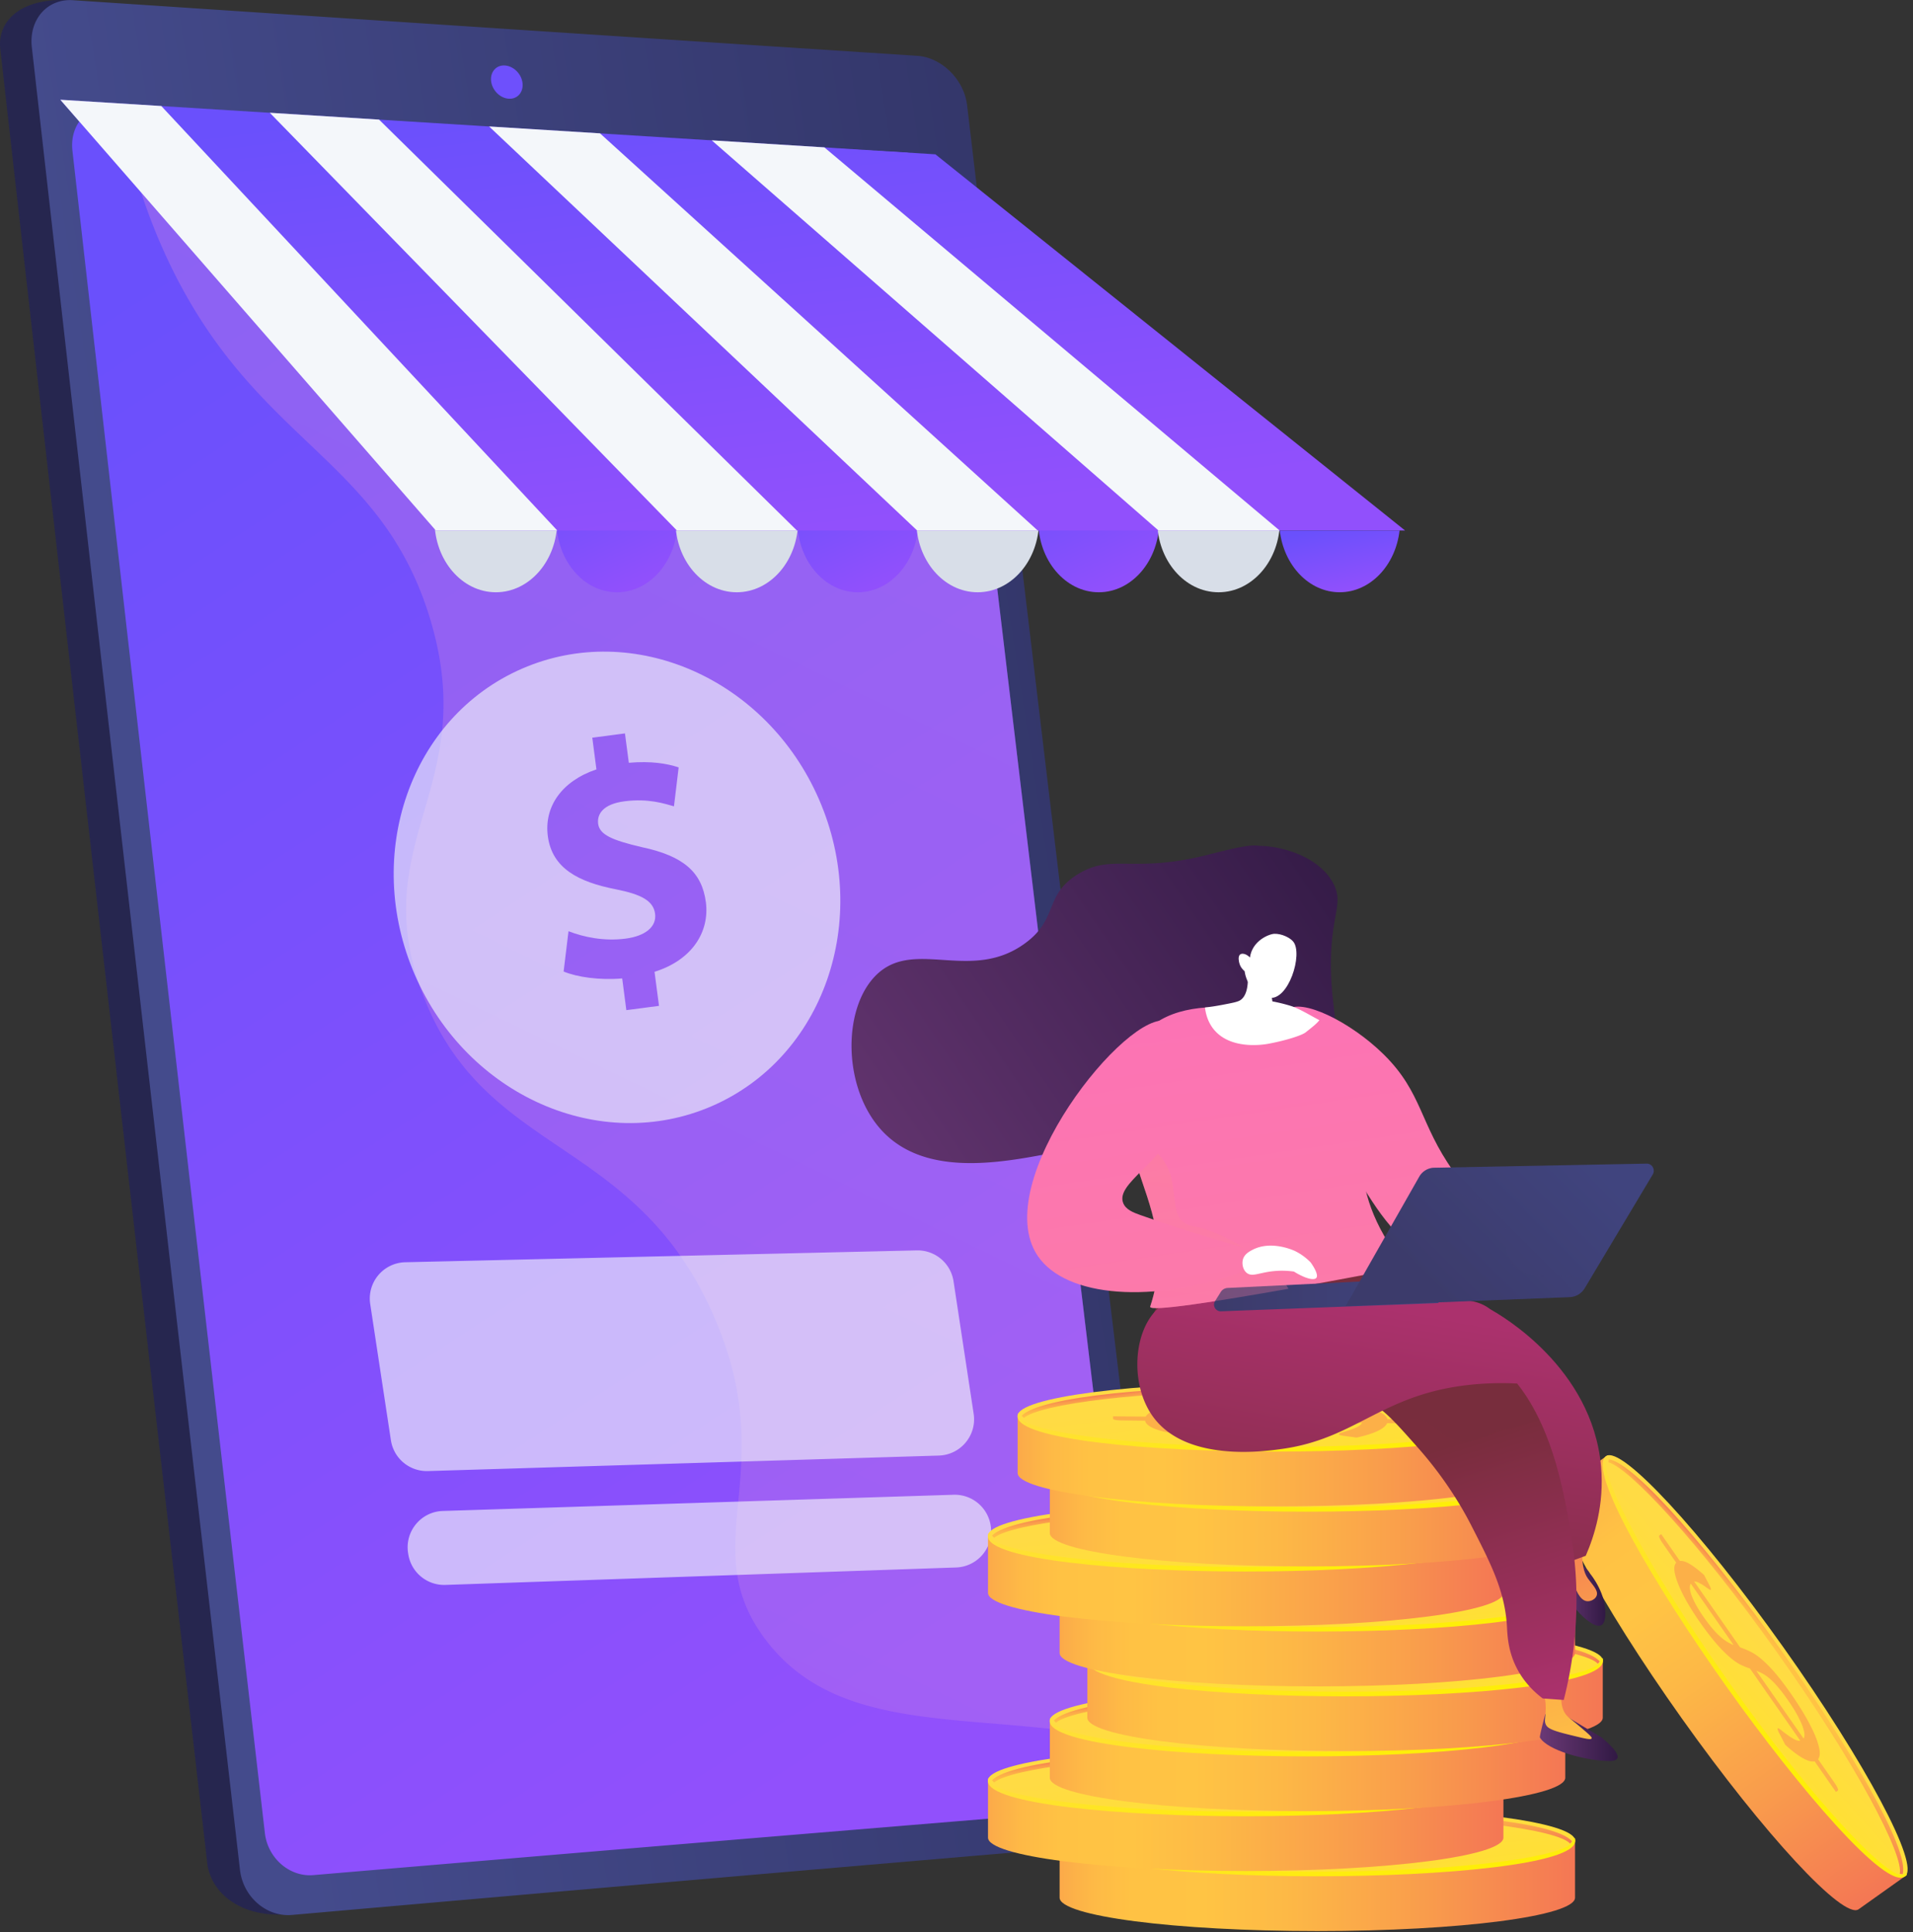 <svg width="198" height="200" fill="none" xmlns="http://www.w3.org/2000/svg"><rect width="100%" height="100%" fill="#333333" stroke="none"/><path d="M96.231 11.01a69990.158 69990.158 0 0 0 20.804 173.993c.313 2.576-1.47 4.852-3.953 5.059a20552.981 20552.981 0 0 0-83.611 8.104c-4.973.242-7.705-2.54-8.019-5.315A80417.41 80417.41 0 0 1 .028 5.053C-.292 2.214 2.112-.226 7.084.017 35.092 2.014 63.101 3.983 91.109 5.93c2.504.164 4.809 2.447 5.123 5.08z" fill="#26264F"/><path d="M100.097 10.887a67125.304 67125.304 0 0 0 20.939 174.742c.314 2.583-1.477 4.873-3.981 5.087a27320.787 27320.787 0 0 0-86.822 7.498c-2.64.235-5.065-1.855-5.393-4.652A85192.675 85192.675 0 0 1 3.295 4.887C2.974 2.034 4.885-.156 7.547.022c29.136 1.94 58.271 3.867 87.407 5.757 2.518.171 4.83 2.468 5.143 5.108z" fill="url(#a)"/><path d="M98.415 20.519a69982.466 69982.466 0 0 0 19.39 162.022c.292 2.419-1.377 4.552-3.717 4.744a26416.658 26416.658 0 0 0-81.65 6.806c-2.46.214-4.722-1.748-5.022-4.344A85211.906 85211.906 0 0 1 7.498 15.611c-.3-2.654 1.484-4.702 3.96-4.56 27.387 1.592 54.775 3.176 82.155 4.738 2.347.136 4.516 2.261 4.802 4.73z" fill="url(#b)"/><path opacity=".3" d="M93.614 15.791c-27.06-1.54-54.127-3.103-81.186-4.68.834 4.809 2.297 10.045 4.751 15.381 8.975 19.476 22.166 20.547 27.324 37.519 5.315 17.485-6.67 22.957-.814 38.738 6.357 17.129 21.938 14.653 30.178 33.437 7.098 16.194-2.04 23.6 5.3 33.438 8.047 10.786 22.936 7.127 38.389 10.786A70324.56 70324.56 0 0 1 98.422 20.514c-.293-2.461-2.461-4.587-4.808-4.723z" fill="url(#c)"/><path d="M54.083 8.598c.107.95-.528 1.677-1.427 1.62-.898-.057-1.712-.87-1.826-1.82-.107-.948.528-1.683 1.427-1.619.899.057 1.72.87 1.826 1.82z" fill="#6E50FC"/><path d="M63.858 61.305c3.459 0 6.263-3.309 6.263-7.39 0-4.082-2.804-7.392-6.263-7.392-3.46 0-6.264 3.31-6.264 7.391 0 4.082 2.804 7.391 6.264 7.391z" fill="url(#d)"/><path d="M88.79 61.305c3.459 0 6.263-3.309 6.263-7.39 0-4.082-2.804-7.392-6.264-7.392-3.46 0-6.264 3.31-6.264 7.391 0 4.082 2.805 7.391 6.264 7.391z" fill="url(#e)"/><path d="M76.256 61.305c3.506 0 6.349-3.309 6.349-7.39 0-4.082-2.843-7.392-6.35-7.392-3.506 0-6.349 3.31-6.349 7.391 0 4.082 2.843 7.391 6.35 7.391z" fill="#D8DEE8"/><path d="M113.725 61.305c3.459 0 6.263-3.309 6.263-7.39 0-4.082-2.804-7.392-6.263-7.392-3.46 0-6.264 3.31-6.264 7.391 0 4.082 2.804 7.391 6.264 7.391z" fill="url(#f)"/><path d="M101.189 61.305c3.507 0 6.35-3.309 6.35-7.39 0-4.082-2.843-7.392-6.35-7.392-3.506 0-6.35 3.31-6.35 7.391 0 4.082 2.844 7.391 6.35 7.391zM126.125 61.305c3.506 0 6.349-3.309 6.349-7.39 0-4.082-2.843-7.392-6.349-7.392-3.507 0-6.35 3.31-6.35 7.391 0 4.082 2.843 7.391 6.35 7.391zM51.324 61.305c3.507 0 6.35-3.309 6.35-7.39 0-4.082-2.843-7.392-6.35-7.392-3.507 0-6.35 3.31-6.35 7.391 0 4.082 2.843 7.391 6.35 7.391z" fill="#D8DEE8"/><path d="M6.242 10.324 45.11 54.912h100.319L96.817 15.974l-90.575-5.65z" fill="url(#g)"/><path d="M6.242 10.324 45.11 54.912h12.57L16.694 10.973l-10.452-.649zM27.922 11.672l42.14 43.24h12.421L39.23 12.378l-11.307-.706zM50.623 13.09l44.303 41.82h12.477L62.102 13.803l-11.479-.713zM85.323 15.255l-11.657-.728 46.243 40.386h12.535l-47.12-39.658z" fill="#F4F7FA"/><path d="M132.459 54.912c.414 3.61 3.032 6.392 6.2 6.392 3.167 0 5.785-2.782 6.199-6.392h-12.399z" fill="url(#h)"/><path opacity=".63" d="M84.781 82.77c-5.422-12.505-19.19-18.576-30.74-13.561-11.55 5.015-16.523 19.212-11.094 31.718 5.422 12.506 19.19 18.577 30.74 13.562 11.55-5.015 16.516-19.212 11.094-31.718zm-17.036 17.822.463 3.524-3.381.442-.428-3.281c-2.326.199-4.651-.129-6.064-.714l.506-4.173c1.556.606 3.689 1.063 5.929.763 1.969-.257 3.217-1.198 3.032-2.575-.171-1.313-1.384-1.998-4.052-2.526-3.86-.756-6.606-2.154-7.049-5.5-.4-3.04 1.427-5.7 5.03-6.913l-.428-3.282 3.381-.442.4 3.04c2.325-.2 3.945.078 5.158.477l-.485 4.03c-.95-.263-2.64-.848-5.13-.52-2.247.293-2.84 1.356-2.718 2.326.15 1.141 1.455 1.705 4.537 2.425 4.302.913 6.207 2.59 6.614 5.7.392 3.075-1.434 5.986-5.315 7.199z" fill="#F4F7FA"/><g opacity=".63" fill="#F4F7FA"><path d="m97.174 150.665-52.886 1.605a3.762 3.762 0 0 1-3.83-3.196l-2.14-14.097a3.757 3.757 0 0 1 3.63-4.323l52.943-1.227a3.763 3.763 0 0 1 3.802 3.196l2.083 13.719c.343 2.225-1.348 4.252-3.602 4.323zM98.95 162.249l-52.85 1.805a3.76 3.76 0 0 1-3.845-3.196l-.021-.136c-.335-2.226 1.348-4.252 3.596-4.323l52.87-1.677a3.764 3.764 0 0 1 3.838 3.196 3.754 3.754 0 0 1-3.588 4.331z"/></g><path d="M109.672 190.51v5.914c0 1.912 11.942 3.46 26.674 3.46s26.675-1.548 26.675-3.46v-5.914h-53.349z" fill="url(#i)"/><path d="M136.346 193.969c14.732 0 26.675-1.549 26.675-3.46s-11.943-3.46-26.675-3.46c-14.732 0-26.674 1.549-26.674 3.46s11.942 3.46 26.674 3.46z" fill="url(#j)"/><path d="M136.347 194.212c-13.048 0-26.689-1.249-26.689-3.653 0-.128.05-.364.179-.364.135 0 .078.179.078.314 0 1.527 10.858 3.225 26.432 3.225 15.581 0 26.432-1.698 26.432-3.225 0-.128.021-.257.157-.257.128 0 .099.179.099.307.008 2.404-13.64 3.653-26.688 3.653z" fill="url(#k)"/><path d="M133.829 190.7c.264-.179.542-.357.841-.536.293-.178.678-.335 1.149-.477.471-.143 1.056-.257 1.755-.35.706-.093 1.584-.136 2.633-.143a34.128 34.128 0 0 1 2.903.1c.906.071 1.698.178 2.39.314.685.143 1.241.314 1.677.521.428.207.684.442.763.713l3.003.029c.221 0 .414.021.578.05.171.035.25.078.25.128v.25l-3.86-.036c-.135.3-.478.578-1.034.835-.549.25-1.256.471-2.119.656l-1.405-.192a2.06 2.06 0 0 1-.314-.072c-.079-.028-.122-.064-.122-.1 0-.05.107-.1.329-.164.221-.064.463-.135.734-.228.272-.093.543-.193.807-.321.264-.121.435-.271.528-.442l-9.118-.093a8.402 8.402 0 0 1-.806.521c-.3.171-.692.321-1.184.456-.493.136-1.106.25-1.834.328-.735.086-1.655.129-2.768.136a27.665 27.665 0 0 1-2.447-.093 17.063 17.063 0 0 1-2.119-.299c-.62-.136-1.127-.3-1.519-.5-.392-.2-.614-.428-.664-.685l-2.475-.028c-.221 0-.414-.022-.585-.05-.171-.036-.257-.079-.257-.129v-.249l3.382.035c.149-.264.456-.485.927-.677a10.781 10.781 0 0 1 1.712-.514l1.135.157c.342.05.513.107.513.171 0 .036-.071.079-.214.129-.143.05-.314.114-.506.185a3.933 3.933 0 0 0-.564.257c-.185.1-.321.207-.414.328l8.319.079zm-8.34.335c.071.164.221.299.449.421.229.121.514.214.856.292.343.079.728.129 1.156.164.428.036.878.05 1.348.05.55 0 1.028-.028 1.434-.071a8.897 8.897 0 0 0 1.071-.178c.306-.079.577-.165.806-.264.228-.1.435-.214.613-.329l-7.733-.085zm19.84-.221c-.072-.164-.236-.307-.492-.435a4.506 4.506 0 0 0-.985-.314 9.79 9.79 0 0 0-1.398-.186 22.159 22.159 0 0 0-1.762-.057c-.571 0-1.063.029-1.477.079a8.027 8.027 0 0 0-1.07.192c-.3.079-.564.178-.771.286a4.877 4.877 0 0 0-.592.349l8.547.086z" fill="#FCB048"/><path d="M136.354 187.42c-11.892 0-24.277 1.049-26.26 3.075.078.071.15.15.214.228 1.669-1.405 11.892-2.825 26.039-2.825 14.511 0 24.898 1.491 26.161 2.932.064-.078.128-.157.2-.228-1.634-2.091-14.247-3.182-26.354-3.182z" fill="url(#l)"/><path d="M102.26 184.295v5.914c0 1.912 11.942 3.46 26.674 3.46s26.674-1.548 26.674-3.46v-5.914H102.26z" fill="url(#m)"/><path d="M128.934 187.754c14.732 0 26.674-1.549 26.674-3.46s-11.942-3.46-26.674-3.46-26.674 1.549-26.674 3.46 11.942 3.46 26.674 3.46z" fill="url(#n)"/><path d="M128.935 187.997c-13.049 0-26.689-1.248-26.689-3.653 0-.135.05-.364.178-.364.136 0 .079.179.079.314 0 1.527 10.858 3.225 26.432 3.225 15.573 0 26.431-1.698 26.431-3.225 0-.135.022-.256.157-.256.136 0 .1.178.1.306 0 2.405-13.64 3.653-26.688 3.653z" fill="url(#o)"/><path d="M126.417 184.487c.264-.179.542-.357.842-.535.293-.179.678-.336 1.149-.478.47-.143 1.055-.257 1.755-.35.706-.093 1.583-.136 2.632-.143a34.256 34.256 0 0 1 2.904.1c.906.072 1.698.179 2.39.314.684.143 1.241.314 1.676.521.428.207.685.442.763.713l3.004.029c.221 0 .414.021.578.05.171.035.249.078.249.128v.25l-3.859-.036c-.136.3-.478.578-1.035.835-.549.25-1.255.471-2.118.656l-1.406-.192a2.12 2.12 0 0 1-.314-.072c-.078-.028-.121-.064-.121-.1 0-.049.107-.099.328-.164.221-.064.464-.135.735-.228.271-.093.542-.193.806-.321.264-.121.435-.271.528-.442l-9.11-.093a8.46 8.46 0 0 1-.806.521c-.3.171-.692.321-1.185.456-.492.136-1.105.25-1.833.329-.735.085-1.655.128-2.768.135a27.274 27.274 0 0 1-2.447-.093 17.063 17.063 0 0 1-2.119-.299c-.621-.136-1.127-.3-1.519-.5-.393-.199-.614-.428-.664-.685l-2.475-.028c-.222 0-.414-.022-.585-.05-.172-.036-.257-.079-.257-.128v-.25l3.381.036c.15-.264.457-.486.928-.678a10.75 10.75 0 0 1 1.712-.514l1.134.157c.343.05.514.107.514.171 0 .036-.071.079-.214.129-.143.05-.314.114-.507.185a4.087 4.087 0 0 0-.563.257c-.186.1-.321.207-.414.328l8.311.079zm-8.34.335c.072.164.222.3.45.421s.514.214.856.292c.342.079.728.129 1.156.164.428.036.877.05 1.348.05.549 0 1.027-.028 1.434-.071a8.878 8.878 0 0 0 1.07-.178c.307-.079.578-.164.806-.264.229-.1.435-.214.614-.328l-7.734-.086zm19.84-.221c-.071-.164-.235-.307-.492-.435a4.513 4.513 0 0 0-.984-.314c-.4-.086-.871-.15-1.399-.186a22.159 22.159 0 0 0-1.762-.057c-.571 0-1.063.029-1.477.079-.413.05-.77.114-1.07.192a3.851 3.851 0 0 0-.77.286 4.802 4.802 0 0 0-.592.349l8.546.086z" fill="#FCB048"/><path d="M128.934 181.205c-11.892 0-24.277 1.049-26.26 3.075.078.071.15.15.214.228 1.669-1.405 11.892-2.825 26.039-2.825 14.511 0 24.898 1.491 26.161 2.932.064-.078.128-.157.2-.228-1.627-2.098-14.247-3.182-26.354-3.182z" fill="url(#p)"/><path d="M108.66 178.098v5.914c0 1.912 11.943 3.46 26.675 3.46 14.731 0 26.674-1.548 26.674-3.46v-5.914H108.66z" fill="url(#q)"/><path d="M135.335 181.557c14.731 0 26.674-1.549 26.674-3.46s-11.943-3.46-26.674-3.46c-14.732 0-26.675 1.549-26.675 3.46s11.943 3.46 26.675 3.46z" fill="url(#r)"/><path d="M135.335 181.8c-13.048 0-26.689-1.249-26.689-3.653 0-.136.05-.364.179-.364.135 0 .078.179.078.314 0 1.527 10.858 3.225 26.432 3.225 15.574 0 26.432-1.698 26.432-3.225 0-.135.021-.257.157-.257.135 0 .1.179.1.307 0 2.411-13.641 3.653-26.689 3.653z" fill="url(#s)"/><path d="M132.816 178.297c.264-.178.542-.356.841-.535.293-.178.678-.335 1.149-.478.471-.143 1.056-.257 1.755-.349.706-.093 1.584-.136 2.633-.143a33.82 33.82 0 0 1 2.903.1c.906.071 1.698.178 2.39.314.685.142 1.241.314 1.677.52.428.207.684.443.763.714l3.003.028c.221 0 .414.022.578.05.171.036.25.079.25.129v.249l-3.86-.035c-.135.299-.478.578-1.034.834-.549.25-1.256.471-2.119.657l-1.405-.193a2.073 2.073 0 0 1-.314-.071c-.079-.029-.122-.064-.122-.1 0-.05.107-.1.329-.164.221-.064.463-.136.734-.228.272-.093.543-.193.807-.321.264-.122.435-.272.528-.443l-9.111-.092a8.213 8.213 0 0 1-.806.52c-.299.172-.692.321-1.184.457-.492.135-1.106.25-1.834.328-.734.086-1.655.128-2.768.136a27.665 27.665 0 0 1-2.447-.093 16.818 16.818 0 0 1-2.118-.3c-.621-.135-1.128-.299-1.52-.499-.392-.2-.614-.428-.663-.685l-2.476-.029a3.46 3.46 0 0 1-.585-.05c-.171-.035-.257-.078-.257-.128v-.25l3.382.036c.15-.264.456-.485.927-.678a10.788 10.788 0 0 1 1.712-.513l1.135.157c.342.05.513.107.513.171 0 .036-.071.078-.214.128-.142.05-.314.114-.506.186a3.983 3.983 0 0 0-.564.257 1.243 1.243 0 0 0-.414.328l8.312.078zm-8.347.336c.071.164.221.299.449.42.229.122.514.214.856.293.343.078.728.128 1.156.164a16.16 16.16 0 0 0 2.782-.021 8.638 8.638 0 0 0 1.07-.179c.307-.078.578-.164.807-.264.228-.1.435-.214.613-.328l-7.733-.085zm19.84-.222c-.072-.164-.236-.306-.493-.435a4.606 4.606 0 0 0-.984-.314 9.96 9.96 0 0 0-1.398-.185 22.159 22.159 0 0 0-1.762-.057c-.571 0-1.063.028-1.477.078-.414.05-.771.114-1.07.193-.3.078-.564.178-.771.285a4.756 4.756 0 0 0-.592.35l8.547.085z" fill="#FCB048"/><path d="M135.337 175.016c-11.893 0-24.278 1.048-26.261 3.074.079.072.15.15.214.229 1.67-1.406 11.893-2.825 26.04-2.825 14.51 0 24.898 1.491 26.16 2.932.065-.079.129-.157.2-.229-1.627-2.097-14.247-3.181-26.353-3.181z" fill="url(#t)"/><path d="M112.541 171.885v5.914c0 1.912 11.942 3.46 26.674 3.46s26.675-1.548 26.675-3.46v-5.914h-53.349z" fill="url(#u)"/><path d="M165.89 171.884c0 1.912-11.943 3.46-26.675 3.46-14.732 0-26.674-1.548-26.674-3.46s11.942-3.46 26.674-3.46 26.675 1.548 26.675 3.46z" fill="url(#v)"/><path d="M139.216 175.587c-13.048 0-26.689-1.249-26.689-3.653 0-.135.05-.364.179-.364.135 0 .078.179.078.314 0 1.527 10.858 3.225 26.432 3.225 15.581 0 26.432-1.698 26.432-3.225 0-.135.021-.257.157-.257.135 0 .1.179.1.307 0 2.411-13.641 3.653-26.689 3.653z" fill="url(#w)"/><path d="M136.698 172.075c.264-.179.542-.357.842-.536.292-.178.677-.335 1.148-.477.471-.143 1.056-.257 1.755-.35.706-.093 1.584-.136 2.633-.143a34.232 34.232 0 0 1 2.903.1c.906.071 1.698.178 2.39.314.685.143 1.241.314 1.677.521.428.207.685.442.763.713l3.003.029a3.3 3.3 0 0 1 .578.05c.172.035.25.078.25.128v.25l-3.86-.036c-.135.3-.478.578-1.034.835-.549.25-1.256.471-2.119.656l-1.405-.192a2.06 2.06 0 0 1-.314-.072c-.079-.028-.121-.064-.121-.1 0-.05.107-.1.328-.164.221-.064.463-.135.735-.228.271-.093.542-.193.806-.321.264-.121.435-.271.528-.442l-9.118-.093a8.402 8.402 0 0 1-.806.521c-.299.171-.692.321-1.184.456-.492.136-1.106.25-1.834.328-.734.086-1.655.129-2.768.136a27.665 27.665 0 0 1-2.447-.093 17.017 17.017 0 0 1-2.118-.299c-.621-.136-1.128-.3-1.52-.5-.392-.2-.614-.428-.663-.685l-2.476-.028c-.221 0-.414-.022-.585-.05-.171-.036-.257-.079-.257-.129v-.249l3.382.035c.15-.264.456-.485.927-.677a10.781 10.781 0 0 1 1.712-.514l1.135.157c.342.05.513.107.513.171 0 .036-.071.079-.214.129-.142.05-.314.114-.506.185a3.983 3.983 0 0 0-.564.257c-.185.1-.321.207-.414.328l8.319.079zm-8.34.342c.071.164.221.3.449.421.229.121.514.214.857.292a8.14 8.14 0 0 0 1.155.164c.428.036.878.05 1.349.05.549 0 1.027-.028 1.434-.071a8.912 8.912 0 0 0 1.07-.178 5.41 5.41 0 0 0 .806-.264c.228-.1.435-.214.613-.328l-7.733-.086zm19.84-.221c-.071-.164-.236-.307-.492-.435a4.506 4.506 0 0 0-.985-.314 9.79 9.79 0 0 0-1.398-.186 22.159 22.159 0 0 0-1.762-.057c-.571 0-1.063.029-1.477.079-.414.05-.77.114-1.07.192-.3.079-.564.179-.771.286a4.877 4.877 0 0 0-.592.349l8.547.086z" fill="#FCB048"/><path d="M139.223 168.801c-11.892 0-24.277 1.048-26.26 3.075.078.071.15.149.214.228 1.669-1.406 11.892-2.825 26.039-2.825 14.511 0 24.898 1.491 26.161 2.932.064-.079.128-.157.2-.228-1.634-2.098-14.254-3.182-26.354-3.182z" fill="url(#x)"/><path d="M109.672 165.184v5.914c0 1.912 11.942 3.46 26.674 3.46s26.675-1.548 26.675-3.46v-5.914h-53.349z" fill="url(#y)"/><path d="M163.021 165.183c0 1.912-11.943 3.46-26.675 3.46-14.732 0-26.674-1.548-26.674-3.46s11.942-3.46 26.674-3.46c14.732-.007 26.675 1.548 26.675 3.46z" fill="url(#z)"/><path d="M136.347 168.88c-13.048 0-26.689-1.249-26.689-3.653 0-.135.05-.364.179-.364.135 0 .078.179.078.314 0 1.527 10.858 3.225 26.432 3.225 15.581 0 26.432-1.698 26.432-3.225 0-.135.021-.257.157-.257.128 0 .099.179.099.307.008 2.411-13.64 3.653-26.688 3.653z" fill="url(#A)"/><path d="M133.829 165.377c.264-.178.542-.356.841-.535.293-.178.678-.335 1.149-.478.471-.142 1.056-.257 1.755-.349.706-.093 1.584-.136 2.633-.143a34.128 34.128 0 0 1 2.903.1c.906.071 1.698.178 2.39.314.685.142 1.241.314 1.677.521.428.206.684.442.763.713l3.003.028c.221 0 .414.022.578.05.171.036.25.079.25.129v.25l-3.86-.036c-.135.3-.478.578-1.034.835-.549.249-1.256.47-2.119.656l-1.405-.193a2.073 2.073 0 0 1-.314-.071c-.079-.029-.122-.064-.122-.1 0-.05.107-.1.329-.164.221-.064.463-.136.734-.228.272-.093.543-.193.807-.321.264-.122.435-.271.528-.443l-9.118-.092a8.213 8.213 0 0 1-.806.52c-.3.172-.692.321-1.184.457-.493.136-1.106.25-1.834.328-.735.086-1.655.129-2.768.136a27.665 27.665 0 0 1-2.447-.093 16.863 16.863 0 0 1-2.119-.3c-.62-.135-1.127-.299-1.519-.499-.392-.2-.614-.428-.664-.685l-2.475-.028c-.221 0-.414-.022-.585-.05-.171-.036-.257-.079-.257-.129v-.25l3.382.036c.149-.264.456-.485.927-.678a10.894 10.894 0 0 1 1.712-.513l1.135.157c.342.05.513.107.513.171 0 .036-.071.078-.214.128-.143.05-.314.114-.506.186a3.933 3.933 0 0 0-.564.257c-.185.1-.321.207-.414.328l8.319.078zm-8.34.336c.071.164.221.299.449.42.229.122.514.215.856.293.343.078.728.128 1.156.164a16.16 16.16 0 0 0 2.782-.021 8.689 8.689 0 0 0 1.071-.179c.306-.078.577-.164.806-.264.228-.1.435-.214.613-.328l-7.733-.085zm19.84-.222c-.072-.164-.236-.306-.492-.435a4.616 4.616 0 0 0-.985-.314 9.946 9.946 0 0 0-1.398-.185 22.159 22.159 0 0 0-1.762-.057c-.571 0-1.063.028-1.477.078-.414.05-.771.114-1.07.193-.3.078-.564.178-.771.285a4.756 4.756 0 0 0-.592.35l8.547.085z" fill="#FCB048"/><path d="M136.354 162.094c-11.892 0-24.277 1.048-26.26 3.075.078.071.15.149.214.228 1.669-1.406 11.892-2.825 26.039-2.825 14.511 0 24.898 1.491 26.161 2.932.064-.079.128-.157.2-.228-1.634-2.098-14.247-3.182-26.354-3.182z" fill="url(#B)"/><path d="M102.26 158.963v5.914c0 1.912 11.942 3.46 26.674 3.46s26.674-1.548 26.674-3.46v-5.914H102.26z" fill="url(#C)"/><path d="M128.934 162.422c14.732 0 26.674-1.549 26.674-3.46s-11.942-3.46-26.674-3.46-26.674 1.549-26.674 3.46 11.942 3.46 26.674 3.46z" fill="url(#D)"/><path d="M128.935 162.665c-13.049 0-26.689-1.249-26.689-3.653 0-.135.05-.364.178-.364.136 0 .079.179.079.314 0 1.527 10.858 3.225 26.432 3.225 15.573 0 26.431-1.698 26.431-3.225 0-.135.022-.256.157-.256.136 0 .1.178.1.306 0 2.412-13.64 3.653-26.688 3.653z" fill="url(#E)"/><path d="M126.417 159.157c.264-.179.542-.357.842-.535.293-.179.678-.336 1.149-.478.47-.143 1.055-.257 1.755-.35.706-.093 1.583-.136 2.632-.143a34.256 34.256 0 0 1 2.904.1c.906.072 1.698.179 2.39.314.684.143 1.241.314 1.676.521.428.207.685.442.763.713l3.004.029c.221 0 .414.021.578.05.171.035.249.078.249.128v.25l-3.859-.036c-.136.3-.478.578-1.035.835-.549.25-1.255.471-2.118.656l-1.406-.192a2.12 2.12 0 0 1-.314-.072c-.078-.028-.121-.064-.121-.1 0-.05.107-.1.328-.164.221-.064.464-.135.735-.228.271-.093.542-.193.806-.321.264-.121.435-.271.528-.442l-9.11-.093a8.66 8.66 0 0 1-.806.521c-.3.171-.692.321-1.185.456a11.64 11.64 0 0 1-1.833.328c-.735.086-1.655.129-2.768.136a27.65 27.65 0 0 1-2.447-.093 17.063 17.063 0 0 1-2.119-.299c-.621-.136-1.127-.3-1.519-.5-.393-.2-.614-.428-.664-.685l-2.475-.028c-.222 0-.414-.022-.585-.05-.172-.036-.257-.079-.257-.129v-.249l3.381.035c.15-.264.457-.485.928-.677a10.75 10.75 0 0 1 1.712-.514l1.134.157c.343.05.514.107.514.171 0 .036-.071.079-.214.129-.143.05-.314.114-.507.185a3.972 3.972 0 0 0-.563.257c-.186.1-.321.207-.414.328l8.311.079zm-8.34.342c.072.164.222.3.45.421s.514.214.856.292c.342.079.728.129 1.156.165.428.035.877.049 1.348.049.549 0 1.027-.028 1.434-.071a8.878 8.878 0 0 0 1.07-.178c.307-.079.578-.164.806-.264.229-.1.435-.214.614-.328l-7.734-.086zm19.84-.221c-.071-.164-.235-.307-.492-.435a4.513 4.513 0 0 0-.984-.314c-.4-.086-.871-.15-1.399-.186a22.643 22.643 0 0 0-1.762-.057c-.571 0-1.063.029-1.477.079-.413.05-.77.114-1.07.192a3.851 3.851 0 0 0-.77.286 4.802 4.802 0 0 0-.592.349l8.546.086z" fill="#FCB048"/><path d="M128.934 155.879c-11.892 0-24.277 1.049-26.26 3.075.078.071.15.149.214.228 1.669-1.405 11.892-2.825 26.039-2.825 14.511 0 24.898 1.491 26.161 2.932.064-.078.128-.157.2-.228-1.627-2.098-14.247-3.182-26.354-3.182z" fill="url(#F)"/><path d="M108.66 152.768v5.914c0 1.912 11.943 3.46 26.675 3.46 14.731 0 26.674-1.548 26.674-3.46v-5.914H108.66z" fill="url(#G)"/><path d="M162.009 152.769c0 1.912-11.943 3.46-26.674 3.46-14.732 0-26.675-1.548-26.675-3.46s11.943-3.46 26.675-3.46c14.731 0 26.674 1.548 26.674 3.46z" fill="url(#H)"/><path d="M135.335 156.472c-13.048 0-26.689-1.249-26.689-3.653 0-.136.05-.364.179-.364.135 0 .078.178.078.314 0 1.527 10.858 3.225 26.432 3.225 15.574 0 26.432-1.698 26.432-3.225 0-.136.021-.257.157-.257.135 0 .1.178.1.307 0 2.404-13.641 3.653-26.689 3.653z" fill="url(#I)"/><path d="M132.816 152.959c.264-.178.542-.356.841-.535.293-.178.678-.335 1.149-.478.471-.142 1.056-.257 1.755-.349.706-.093 1.584-.136 2.633-.143a34.232 34.232 0 0 1 2.903.1c.906.071 1.698.178 2.39.314.685.142 1.241.314 1.677.521.428.206.684.442.763.713l3.003.029c.221 0 .414.021.578.049.171.036.25.079.25.129v.25l-3.86-.036c-.135.3-.478.578-1.034.835-.549.249-1.256.47-2.119.656l-1.405-.193a1.958 1.958 0 0 1-.314-.071c-.079-.029-.122-.064-.122-.1 0-.05.107-.1.329-.164.221-.064.463-.136.734-.228.272-.093.543-.193.807-.321.264-.122.435-.271.528-.443l-9.111-.092a8.213 8.213 0 0 1-.806.52c-.299.172-.692.321-1.184.457s-1.106.25-1.834.328c-.734.086-1.655.129-2.768.136a27.665 27.665 0 0 1-2.447-.093 16.818 16.818 0 0 1-2.118-.3c-.621-.135-1.128-.299-1.52-.499-.392-.2-.614-.428-.663-.685l-2.476-.028c-.221 0-.414-.022-.585-.05-.171-.036-.257-.079-.257-.129v-.25l3.382.036c.15-.264.456-.485.927-.678a10.894 10.894 0 0 1 1.712-.513l1.135.157c.342.05.513.107.513.171 0 .036-.071.078-.214.128-.142.05-.314.114-.506.186a3.983 3.983 0 0 0-.564.257c-.185.1-.321.207-.414.328l8.312.078zm-8.347.336c.071.164.221.299.449.421.229.121.514.214.856.292.343.078.728.128 1.156.164a16.16 16.16 0 0 0 2.782-.021 8.638 8.638 0 0 0 1.07-.179c.307-.078.578-.164.807-.264.228-.099.435-.214.613-.328l-7.733-.085zm19.84-.222c-.072-.164-.236-.306-.493-.435a4.606 4.606 0 0 0-.984-.314c-.4-.085-.87-.149-1.398-.185a22.159 22.159 0 0 0-1.762-.057c-.571 0-1.063.028-1.477.078-.414.05-.771.114-1.07.193-.3.078-.564.178-.771.285a4.756 4.756 0 0 0-.592.35l8.547.085z" fill="#FCB048"/><path d="M135.337 149.68c-11.893 0-24.278 1.048-26.261 3.074.079.072.15.15.214.229 1.67-1.406 11.893-2.825 26.04-2.825 14.51 0 24.898 1.491 26.16 2.932.065-.079.129-.157.2-.229-1.627-2.097-14.247-3.181-26.353-3.181z" fill="url(#J)"/><path d="M105.328 146.557v5.914c0 1.912 11.943 3.46 26.674 3.46 14.732 0 26.675-1.548 26.675-3.46v-5.914h-53.349z" fill="url(#K)"/><path d="M158.677 146.556c0 1.912-11.943 3.46-26.675 3.46-14.731 0-26.674-1.548-26.674-3.46s11.943-3.46 26.674-3.46c14.732 0 26.675 1.548 26.675 3.46z" fill="url(#L)"/><path d="M132.003 150.253c-13.048 0-26.689-1.249-26.689-3.653 0-.128.05-.364.179-.364.135 0 .078.179.078.314 0 1.527 10.858 3.225 26.432 3.225 15.581 0 26.432-1.698 26.432-3.225 0-.135.021-.257.157-.257.135 0 .1.179.1.307.007 2.411-13.641 3.653-26.689 3.653z" fill="url(#M)"/><path d="M129.486 146.748c.264-.178.542-.356.841-.535.293-.178.678-.335 1.149-.478.471-.142 1.056-.256 1.755-.349.706-.093 1.584-.136 2.632-.143a34.137 34.137 0 0 1 2.904.1c.906.071 1.698.178 2.39.314.685.143 1.241.314 1.676.521.428.207.685.442.764.713l3.003.029c.221 0 .414.021.578.05.171.035.25.078.25.128v.25l-3.86-.036c-.135.3-.478.578-1.034.835-.55.249-1.256.47-2.119.656l-1.405-.193a1.958 1.958 0 0 1-.314-.071c-.079-.029-.122-.064-.122-.1 0-.05.107-.1.329-.164.221-.064.463-.135.734-.228.271-.093.543-.193.807-.321.263-.122.435-.271.527-.443l-9.11-.092a8.213 8.213 0 0 1-.806.52c-.3.172-.692.322-1.184.457-.492.136-1.106.25-1.834.328-.734.086-1.655.129-2.768.136a27.665 27.665 0 0 1-2.447-.093 16.818 16.818 0 0 1-2.118-.3c-.621-.135-1.128-.299-1.52-.499-.392-.2-.614-.428-.664-.685l-2.475-.028c-.221 0-.414-.022-.585-.05-.171-.036-.257-.079-.257-.129v-.249l3.382.035c.149-.264.456-.485.927-.678a10.894 10.894 0 0 1 1.712-.513l1.135.157c.342.05.513.107.513.171 0 .036-.071.078-.214.128-.142.05-.314.115-.506.186a3.933 3.933 0 0 0-.564.257c-.185.1-.321.207-.414.328l8.312.078zm-8.34.336c.071.164.221.299.449.421.229.121.514.214.856.292.343.079.728.129 1.156.164.428.036.878.05 1.348.05.55 0 1.028-.028 1.434-.071a8.638 8.638 0 0 0 1.07-.179c.307-.078.578-.164.807-.264.228-.099.435-.214.613-.328l-7.733-.085zm19.84-.221c-.072-.165-.236-.307-.493-.436a4.606 4.606 0 0 0-.984-.314c-.4-.085-.87-.149-1.398-.185a22.159 22.159 0 0 0-1.762-.057c-.571 0-1.063.028-1.477.078-.414.05-.771.115-1.07.193-.3.078-.564.178-.771.285a4.756 4.756 0 0 0-.592.35l8.547.086z" fill="#FCB048"/><path d="M132.011 143.467c-11.893 0-24.278 1.048-26.261 3.075.078.071.15.149.214.228 1.669-1.406 11.893-2.825 26.039-2.825 14.511 0 24.898 1.491 26.161 2.932.064-.079.129-.157.2-.228-1.634-2.098-14.247-3.182-26.353-3.182z" fill="url(#N)"/><path d="m166.267 150.721-4.822 3.431c-1.556 1.106 4.102 11.736 12.641 23.742 8.54 12.007 16.723 20.839 18.285 19.733l4.823-3.431-30.927-43.475z" fill="url(#O)"/><path d="M197.185 194.196c-1.555 1.105-9.745-7.727-18.284-19.733-8.54-12.007-14.197-22.637-12.642-23.743 1.555-1.105 9.745 7.727 18.285 19.733 8.539 12.007 14.204 22.637 12.641 23.743z" fill="url(#P)"/><path d="M178.71 174.605c-7.562-10.63-14.454-22.472-12.499-23.863.107-.079.321-.172.399-.065.079.107-.107.164-.214.243-1.241.884 3.667 10.715 12.699 23.407 9.032 12.691 16.708 20.56 17.949 19.676.107-.079.222-.129.3-.022.079.107-.086.186-.193.257-1.954 1.391-10.879-9.003-18.441-19.633z" fill="url(#Q)"/><path d="M180.107 170.518c.3.107.607.228.92.371a5.08 5.08 0 0 1 1.056.656c.386.3.821.714 1.306 1.235.478.52 1.027 1.212 1.641 2.061a35.613 35.613 0 0 1 1.605 2.426c.464.778.842 1.484 1.127 2.126.285.642.464 1.199.549 1.669.079.471.036.814-.135 1.035l1.719 2.468c.129.179.221.343.293.5.071.157.078.249.035.278l-.199.142-2.205-3.167c-.328.064-.749-.057-1.277-.364-.528-.307-1.113-.756-1.762-1.348l-.656-1.263a1.794 1.794 0 0 1-.122-.292c-.021-.086-.021-.136.008-.157.035-.029.142.028.321.171.178.142.378.299.613.471.228.171.471.328.728.471.249.142.471.199.663.178l-5.208-7.477a8.599 8.599 0 0 1-.891-.356c-.314-.143-.664-.378-1.063-.7a12.294 12.294 0 0 1-1.334-1.305c-.493-.549-1.063-1.27-1.713-2.176a29.136 29.136 0 0 1-1.341-2.047 16.338 16.338 0 0 1-.984-1.905c-.25-.585-.407-1.092-.478-1.527-.065-.435-.015-.749.171-.934l-1.413-2.027a3.205 3.205 0 0 1-.299-.506c-.072-.157-.086-.257-.043-.285l.2-.143 1.933 2.775c.3-.029.663.086 1.092.357.428.271.898.635 1.412 1.098l.528 1.013c.157.307.214.478.157.521-.029.022-.107-.014-.228-.1-.129-.085-.271-.185-.443-.306a4.682 4.682 0 0 0-.535-.314 1.16 1.16 0 0 0-.506-.143l4.758 6.82zm-5.108-6.599c-.093.15-.121.357-.078.607.035.256.121.542.264.87.135.321.314.671.535 1.041.221.371.471.75.742 1.128.321.442.613.82.884 1.127.271.307.528.563.771.77a4.588 4.588 0 0 0 1.312.814l-4.43-6.357zm11.679 16.038c.092-.15.114-.371.064-.65a4.469 4.469 0 0 0-.321-.984 11.404 11.404 0 0 0-.656-1.249c-.272-.456-.6-.948-.978-1.469a13.607 13.607 0 0 0-.92-1.156 7.499 7.499 0 0 0-.778-.763 3.972 3.972 0 0 0-.677-.464 5.3 5.3 0 0 0-.628-.278l4.894 7.013z" fill="#FCB048"/><path d="M184.245 170.673c-6.892-9.695-14.925-19.176-17.721-19.618-.014.107-.036.207-.057.306 2.111.543 9.196 8.055 17.393 19.584 8.411 11.821 13.219 21.152 12.77 23.014.1.007.199.014.299.029.764-2.54-5.671-13.448-12.684-23.315z" fill="url(#R)"/><path d="M137.71 107.611c1.128-.728.1-2.854.043-7.406-.071-5.586 1.406-6.62.221-8.81-1.455-2.675-5.122-3.788-7.547-3.838-.536-.015-.664-.307-5.151.856-8.083 2.097-10.109-.15-13.733 2.09-3.496 2.169-1.969 4.537-5.365 7.077-5.508 4.116-11.293-.335-15.231 3.11-3.725 3.261-3.81 11.558.106 16.088 4.438 5.136 12.442 3.595 17.807 2.575 1.127-.214 6.828-1.412 12.763-5.793a34.08 34.08 0 0 0 6.97-6.92c.335-.378.863-.834 1.555-.913.835-.085 1.498.421 1.827.642 1.69 1.184 4.63 1.962 5.735 1.242z" fill="url(#S)"/><path d="M133.194 104.551c1.448-1.32 6.606 1.22 10.024 4.594 4.016 3.959 3.709 7.17 7.212 12.085 1.741 2.447 4.73 5.736 10.023 8.618-.378.935-.749 1.876-1.127 2.811-2.561.157-7.583.064-12.277-2.996-3.261-2.126-4.93-4.944-8.155-10.495-3.217-5.564-7.512-12.969-5.7-14.617z" fill="url(#T)"/><path d="m165.784 179.856-4.031-2.418h-1.819s-.621 2.304-.549 2.418c.813 1.327 4.58 2.34 6.934 2.418.392.015.934.015 1.077-.264.243-.485-.82-1.491-1.612-2.154z" fill="url(#U)"/><path d="M161.688 174.793c-.257 1.498.072 2.283.421 2.718.25.307.471.392 1.948 1.669.485.421.735.65.678.764-.065.135-.493.064-1.427-.164-2.026-.485-3.047-.742-3.289-1.227-.228-.443-.029-.642-.036-1.841a6.136 6.136 0 0 0-.299-1.826c.663-.029 1.334-.064 2.004-.093z" fill="url(#V)"/><path d="M164.6 162.913s1.819 2.169 1.526 4.552c-.299 2.383-3.481-1.099-3.93-2.276-.443-1.177-.964-2.854-.964-2.854s2.233-1.384 3.368.578z" fill="url(#W)"/><path d="M163.899 159.52s-.492 2.532.45 3.866c.471.664 1.098 1.227.913 1.769-.121.364-.599.621-.999.585-.77-.078-1.191-1.255-1.491-2.083-.442-1.227-.692-3.852-.692-3.852l1.819-.285z" fill="url(#X)"/><path d="M162.451 161.652c.557-.207 1.12-.407 1.677-.614.87-1.997 1.94-5.272 1.583-9.253-.913-10.237-10.387-15.666-11.436-16.244-2.582 1.291-5.193 3.118-5.286 5.422-.121 2.889 3.817 4.416 7.519 8.646 2.219 2.54 4.595 6.321 5.943 12.043z" fill="url(#Y)"/><path d="M161.851 175.962c1.848-7.227 1.377-13.119.842-16.515-.807-5.13-2.447-15.574-9.417-19.469-1.52-.849-3.696-1.612-6.35-3.974a22.635 22.635 0 0 1-4.473-5.514c-9.324-2.733-17.921-1.627-21.716 3.374-.435.578-1.534 1.833-1.748 3.681-.478 4.166 3.617 9.189 8.212 10.238 5.842 1.334 9.231-4.666 14.403-2.669 1.449.557 2.676 1.941 5.13 4.709 3.124 3.517 4.879 6.77 5.543 8.069 1.976 3.866 3.474 6.727 3.695 10.43.05.863.079 2.603 1.092 4.487.777 1.441 1.826 2.404 2.611 2.996.728.05 1.448.107 2.176.157z" fill="url(#Z)"/><path opacity=".3" d="M118.989 137.545c.214-1.848 1.313-3.103 1.748-3.681 3.795-5.001 12.392-6.107 21.716-3.374a22.468 22.468 0 0 0 4.473 5.514c2.654 2.362 4.83 3.125 6.35 3.974 4.259 2.375 6.52 7.198 7.826 11.757-1.934-3.004-3.596-3.803-4.88-3.817-1.833-.021-2.654 1.548-4.851 1.334-2.34-.228-2.882-2.169-4.78-2.39-.571-.064-1.27.022-2.112.471-1.12-1.177-1.954-1.869-2.882-2.226-5.172-1.997-8.568 4.002-14.404 2.668-4.587-1.041-8.682-6.056-8.204-10.23z" fill="url(#aa)"/><path d="M157.022 143.209a30.796 30.796 0 0 0-4.637.107c-9.303.921-11.864 5.522-19.555 6.642-1.819.264-9.916 1.449-13.426-3.231-2.519-3.361-2.14-9.153.621-11.429 1.162-.963 2.318-.935 9.78-.871 2.811.029 5.622.036 8.433.072 11.899.15 14.175-.671 16.337 1.298 1.013.92 2.49 2.889 2.447 7.412z" fill="url(#ab)"/><path d="M145.482 131.142s-5.9 1.156-12.128 2.262c-7.041 1.248-14.497 2.447-14.304 1.84 2.019-6.185-.007-10.251-1.462-14.824-.871-2.719-1.534-5.622-1.013-9.26 1.441-10.167 15.324-6.122 15.324-6.122 4.501.186 4.993.657 5.407 1.113 2.882 3.182 3.681 6.885 3.681 6.885.714 3.317-.092 4.594 0 7.398.086 2.561.914 6.242 4.495 10.708z" fill="url(#ac)"/><path d="M122.979 132.996s13.026-3.489 20.788-3.924l-20.788 3.924z" fill="url(#ad)"/><path d="M128.885 98.938c.128.592.778 3.781-.528 4.601-.285.178-.827.278-1.912.485a24.46 24.46 0 0 1-1.726.264c.064.535.242 1.405.856 2.197 1.726 2.219 5.201 1.648 5.693 1.556 1.748-.321 3.46-.856 3.874-1.185.627-.499 1.127-.877 1.419-1.262-.677-.329-2.04-1.185-2.953-1.47a17.639 17.639 0 0 0-1.912-.471c-.093-.613-.193-1.234-.285-1.848-.842-.948-1.684-1.912-2.526-2.868z" fill="#fff"/><path d="M128.822 100.531s.235 2.34 2.504 2.746c2.033.371 3.567-4.544 2.525-5.814-.349-.42-1.205-.827-1.947-.806-.521.014-2.29.685-2.533 2.454-.349-.37-.792-.478-1.006-.32-.271.199-.128.77-.092.898.114.442.406.721.549.842z" fill="#fff"/><path d="m148.313 132.281-21.253 1.035a.892.892 0 0 0-.713.421l-.585.941a.69.69 0 0 0 .614 1.056l22.508-.856-.571-2.597z" fill="url(#ae)"/><path d="m170.415 120.446-21.959.428a1.83 1.83 0 0 0-1.562.934l-7.605 13.377 23.186-.921a1.889 1.889 0 0 0 1.541-.913l7.041-11.771c.307-.514-.057-1.149-.642-1.134z" fill="url(#af)"/><path opacity=".3" d="M146.893 121.801c.321-.564.913-.92 1.563-.934l.478-.008c.071.707.292 1.356.72 1.884 1.356 1.633 3.603.628 5.279 2.354 1.841 1.898.143 4.159 1.784 5.928 1.734 1.862 4.537.343 7.755 1.534l-.464.778a1.866 1.866 0 0 1-1.541.913l-23.186.92 7.612-13.369z" fill="url(#ag)"/><path opacity=".3" d="M133.352 133.401c-7.041 1.248-14.496 2.447-14.304 1.84 2.019-6.185-.007-10.251-1.462-14.824l.378-2.355s2.618 1.128 3.26 3.824c.642 2.697-.05 4.709 2.554 5.101 1.655.25 5.173 1.948 7.555 4.024.129.114.25.221.371.335.714.664 1.292 1.363 1.648 2.055z" fill="url(#ah)"/><path d="M128.784 131.569c.279-.728.557-1.462.828-2.19-3.061-.842-7.284-2.076-11.621-3.624-.678-.243-1.484-.542-1.748-1.256-.742-2.004 3.973-4.08 5.807-8.461 1.698-4.052.763-9.666-1.206-10.33-4.095-1.384-18.606 16.687-13.426 24.306 2.932 4.302 11.971 4.987 21.366 1.555z" fill="url(#ai)"/><path d="M129.621 129.378c1.919-1.021 4.216.028 4.366.092.421.2 1.034.557 1.655 1.185.071.092.906 1.248.599 1.619-.243.3-1.184.05-2.319-.656a8.788 8.788 0 0 0-2.026-.05c-1.555.142-2.261.635-2.832.207-.414-.307-.556-.964-.406-1.456.164-.506.634-.77.963-.941z" fill="#fff"/><defs><linearGradient id="E" x1="128.528" y1="155.533" x2="129.522" y2="163.852" gradientUnits="userSpaceOnUse"><stop stop-color="#FFDB44"/><stop offset="1" stop-color="#FEEF06"/></linearGradient><linearGradient id="a" x1="17.024" y1="99.178" x2="189.98" y2="72.371" gradientUnits="userSpaceOnUse"><stop stop-color="#444B8C"/><stop offset=".996" stop-color="#26264F"/></linearGradient><linearGradient id="c" x1="95.745" y1="31.971" x2="-74.415" y2="384.914" gradientUnits="userSpaceOnUse"><stop offset=".004" stop-color="#E38DDD"/><stop offset="1" stop-color="#9571F6"/></linearGradient><linearGradient id="d" x1="57.205" y1="48.492" x2="63.419" y2="61.824" gradientUnits="userSpaceOnUse"><stop stop-color="#6A50FC"/><stop offset="1" stop-color="#9150FC"/></linearGradient><linearGradient id="e" x1="82.136" y1="48.492" x2="88.351" y2="61.824" gradientUnits="userSpaceOnUse"><stop stop-color="#6A50FC"/><stop offset="1" stop-color="#9150FC"/></linearGradient><linearGradient id="f" x1="107.072" y1="48.492" x2="113.286" y2="61.824" gradientUnits="userSpaceOnUse"><stop stop-color="#6A50FC"/><stop offset="1" stop-color="#9150FC"/></linearGradient><linearGradient id="g" x1="1.919" y1="16.263" x2="8.017" y2="64.445" gradientUnits="userSpaceOnUse"><stop stop-color="#6A50FC"/><stop offset="1" stop-color="#9150FC"/></linearGradient><linearGradient id="h" x1="132.074" y1="55.764" x2="133.446" y2="62.502" gradientUnits="userSpaceOnUse"><stop stop-color="#6A50FC"/><stop offset="1" stop-color="#9150FC"/></linearGradient><linearGradient id="i" x1="105.114" y1="195.2" x2="166.488" y2="195.2" gradientUnits="userSpaceOnUse"><stop stop-color="#F57E53"/><stop offset=".005" stop-color="#F58152"/><stop offset=".042" stop-color="#F99A4D"/><stop offset=".084" stop-color="#FCAD49"/><stop offset=".133" stop-color="#FEBA46"/><stop offset=".196" stop-color="#FFC244"/><stop offset=".318" stop-color="#FFC444"/><stop offset=".455" stop-color="#FDB946"/><stop offset=".694" stop-color="#F99C4C"/><stop offset=".996" stop-color="#F36F56"/></linearGradient><linearGradient id="j" x1="136.083" y1="188.285" x2="139.319" y2="215.372" gradientUnits="userSpaceOnUse"><stop stop-color="#FFDB44"/><stop offset="1" stop-color="#FEEF06"/></linearGradient><linearGradient id="k" x1="135.943" y1="187.078" x2="136.937" y2="195.396" gradientUnits="userSpaceOnUse"><stop stop-color="#FFDB44"/><stop offset="1" stop-color="#FEEF06"/></linearGradient><linearGradient id="l" x1="136.878" y1="194.524" x2="135.887" y2="186.235" gradientUnits="userSpaceOnUse"><stop offset=".004" stop-color="#F36F56"/><stop offset=".306" stop-color="#F99C4C"/><stop offset=".545" stop-color="#FDB946"/><stop offset=".682" stop-color="#FFC444"/><stop offset=".804" stop-color="#FFC244"/><stop offset=".867" stop-color="#FEBA46"/><stop offset=".916" stop-color="#FCAD49"/><stop offset=".958" stop-color="#F99A4D"/><stop offset=".996" stop-color="#F58152"/><stop offset="1" stop-color="#F57E53"/></linearGradient><linearGradient id="m" x1="97.699" y1="188.984" x2="159.073" y2="188.984" gradientUnits="userSpaceOnUse"><stop stop-color="#F57E53"/><stop offset=".005" stop-color="#F58152"/><stop offset=".042" stop-color="#F99A4D"/><stop offset=".084" stop-color="#FCAD49"/><stop offset=".133" stop-color="#FEBA46"/><stop offset=".196" stop-color="#FFC244"/><stop offset=".318" stop-color="#FFC444"/><stop offset=".455" stop-color="#FDB946"/><stop offset=".694" stop-color="#F99C4C"/><stop offset=".996" stop-color="#F36F56"/></linearGradient><linearGradient id="n" x1="128.668" y1="182.07" x2="131.904" y2="209.156" gradientUnits="userSpaceOnUse"><stop stop-color="#FFDB44"/><stop offset="1" stop-color="#FEEF06"/></linearGradient><linearGradient id="o" x1="128.528" y1="180.862" x2="129.522" y2="189.181" gradientUnits="userSpaceOnUse"><stop stop-color="#FFDB44"/><stop offset="1" stop-color="#FEEF06"/></linearGradient><linearGradient id="p" x1="129.462" y1="188.308" x2="128.472" y2="180.019" gradientUnits="userSpaceOnUse"><stop offset=".004" stop-color="#F36F56"/><stop offset=".306" stop-color="#F99C4C"/><stop offset=".545" stop-color="#FDB946"/><stop offset=".682" stop-color="#FFC444"/><stop offset=".804" stop-color="#FFC244"/><stop offset=".867" stop-color="#FEBA46"/><stop offset=".916" stop-color="#FCAD49"/><stop offset=".958" stop-color="#F99A4D"/><stop offset=".996" stop-color="#F58152"/><stop offset="1" stop-color="#F57E53"/></linearGradient><linearGradient id="q" x1="104.099" y1="182.79" x2="165.473" y2="182.79" gradientUnits="userSpaceOnUse"><stop stop-color="#F57E53"/><stop offset=".005" stop-color="#F58152"/><stop offset=".042" stop-color="#F99A4D"/><stop offset=".084" stop-color="#FCAD49"/><stop offset=".133" stop-color="#FEBA46"/><stop offset=".196" stop-color="#FFC244"/><stop offset=".318" stop-color="#FFC444"/><stop offset=".455" stop-color="#FDB946"/><stop offset=".694" stop-color="#F99C4C"/><stop offset=".996" stop-color="#F36F56"/></linearGradient><linearGradient id="r" x1="135.068" y1="175.876" x2="138.303" y2="202.962" gradientUnits="userSpaceOnUse"><stop stop-color="#FFDB44"/><stop offset="1" stop-color="#FEEF06"/></linearGradient><linearGradient id="s" x1="134.927" y1="174.668" x2="135.921" y2="182.987" gradientUnits="userSpaceOnUse"><stop stop-color="#FFDB44"/><stop offset="1" stop-color="#FEEF06"/></linearGradient><linearGradient id="t" x1="135.863" y1="182.115" x2="134.873" y2="173.826" gradientUnits="userSpaceOnUse"><stop offset=".004" stop-color="#F36F56"/><stop offset=".306" stop-color="#F99C4C"/><stop offset=".545" stop-color="#FDB946"/><stop offset=".682" stop-color="#FFC444"/><stop offset=".804" stop-color="#FFC244"/><stop offset=".867" stop-color="#FEBA46"/><stop offset=".916" stop-color="#FCAD49"/><stop offset=".958" stop-color="#F99A4D"/><stop offset=".996" stop-color="#F58152"/><stop offset="1" stop-color="#F57E53"/></linearGradient><linearGradient id="u" x1="107.981" y1="176.576" x2="169.355" y2="176.576" gradientUnits="userSpaceOnUse"><stop stop-color="#F57E53"/><stop offset=".005" stop-color="#F58152"/><stop offset=".042" stop-color="#F99A4D"/><stop offset=".084" stop-color="#FCAD49"/><stop offset=".133" stop-color="#FEBA46"/><stop offset=".196" stop-color="#FFC244"/><stop offset=".318" stop-color="#FFC444"/><stop offset=".455" stop-color="#FDB946"/><stop offset=".694" stop-color="#F99C4C"/><stop offset=".996" stop-color="#F36F56"/></linearGradient><linearGradient id="v" x1="138.95" y1="169.662" x2="142.186" y2="196.749" gradientUnits="userSpaceOnUse"><stop stop-color="#FFDB44"/><stop offset="1" stop-color="#FEEF06"/></linearGradient><linearGradient id="w" x1="138.81" y1="168.454" x2="139.804" y2="176.773" gradientUnits="userSpaceOnUse"><stop stop-color="#FFDB44"/><stop offset="1" stop-color="#FEEF06"/></linearGradient><linearGradient id="x" x1="139.745" y1="175.9" x2="138.754" y2="167.61" gradientUnits="userSpaceOnUse"><stop offset=".004" stop-color="#F36F56"/><stop offset=".306" stop-color="#F99C4C"/><stop offset=".545" stop-color="#FDB946"/><stop offset=".682" stop-color="#FFC444"/><stop offset=".804" stop-color="#FFC244"/><stop offset=".867" stop-color="#FEBA46"/><stop offset=".916" stop-color="#FCAD49"/><stop offset=".958" stop-color="#F99A4D"/><stop offset=".996" stop-color="#F58152"/><stop offset="1" stop-color="#F57E53"/></linearGradient><linearGradient id="y" x1="105.114" y1="169.869" x2="166.488" y2="169.869" gradientUnits="userSpaceOnUse"><stop stop-color="#F57E53"/><stop offset=".005" stop-color="#F58152"/><stop offset=".042" stop-color="#F99A4D"/><stop offset=".084" stop-color="#FCAD49"/><stop offset=".133" stop-color="#FEBA46"/><stop offset=".196" stop-color="#FFC244"/><stop offset=".318" stop-color="#FFC444"/><stop offset=".455" stop-color="#FDB946"/><stop offset=".694" stop-color="#F99C4C"/><stop offset=".996" stop-color="#F36F56"/></linearGradient><linearGradient id="z" x1="136.083" y1="162.955" x2="139.319" y2="190.042" gradientUnits="userSpaceOnUse"><stop stop-color="#FFDB44"/><stop offset="1" stop-color="#FEEF06"/></linearGradient><linearGradient id="A" x1="135.943" y1="161.749" x2="136.937" y2="170.067" gradientUnits="userSpaceOnUse"><stop stop-color="#FFDB44"/><stop offset="1" stop-color="#FEEF06"/></linearGradient><linearGradient id="B" x1="136.878" y1="169.194" x2="135.887" y2="160.905" gradientUnits="userSpaceOnUse"><stop offset=".004" stop-color="#F36F56"/><stop offset=".306" stop-color="#F99C4C"/><stop offset=".545" stop-color="#FDB946"/><stop offset=".682" stop-color="#FFC444"/><stop offset=".804" stop-color="#FFC244"/><stop offset=".867" stop-color="#FEBA46"/><stop offset=".916" stop-color="#FCAD49"/><stop offset=".958" stop-color="#F99A4D"/><stop offset=".996" stop-color="#F58152"/><stop offset="1" stop-color="#F57E53"/></linearGradient><linearGradient id="C" x1="97.699" y1="163.655" x2="159.073" y2="163.655" gradientUnits="userSpaceOnUse"><stop stop-color="#F57E53"/><stop offset=".005" stop-color="#F58152"/><stop offset=".042" stop-color="#F99A4D"/><stop offset=".084" stop-color="#FCAD49"/><stop offset=".133" stop-color="#FEBA46"/><stop offset=".196" stop-color="#FFC244"/><stop offset=".318" stop-color="#FFC444"/><stop offset=".455" stop-color="#FDB946"/><stop offset=".694" stop-color="#F99C4C"/><stop offset=".996" stop-color="#F36F56"/></linearGradient><linearGradient id="D" x1="128.668" y1="156.741" x2="131.904" y2="183.827" gradientUnits="userSpaceOnUse"><stop stop-color="#FFDB44"/><stop offset="1" stop-color="#FEEF06"/></linearGradient><linearGradient id="b" x1="4.037" y1="35.426" x2="96.171" y2="176.044" gradientUnits="userSpaceOnUse"><stop stop-color="#6A50FC"/><stop offset="1" stop-color="#9150FC"/></linearGradient><linearGradient id="F" x1="129.462" y1="162.978" x2="128.472" y2="154.689" gradientUnits="userSpaceOnUse"><stop offset=".004" stop-color="#F36F56"/><stop offset=".306" stop-color="#F99C4C"/><stop offset=".545" stop-color="#FDB946"/><stop offset=".682" stop-color="#FFC444"/><stop offset=".804" stop-color="#FFC244"/><stop offset=".867" stop-color="#FEBA46"/><stop offset=".916" stop-color="#FCAD49"/><stop offset=".958" stop-color="#F99A4D"/><stop offset=".996" stop-color="#F58152"/><stop offset="1" stop-color="#F57E53"/></linearGradient><linearGradient id="G" x1="104.099" y1="157.456" x2="165.473" y2="157.456" gradientUnits="userSpaceOnUse"><stop stop-color="#F57E53"/><stop offset=".005" stop-color="#F58152"/><stop offset=".042" stop-color="#F99A4D"/><stop offset=".084" stop-color="#FCAD49"/><stop offset=".133" stop-color="#FEBA46"/><stop offset=".196" stop-color="#FFC244"/><stop offset=".318" stop-color="#FFC444"/><stop offset=".455" stop-color="#FDB946"/><stop offset=".694" stop-color="#F99C4C"/><stop offset=".996" stop-color="#F36F56"/></linearGradient><linearGradient id="H" x1="135.068" y1="150.543" x2="138.303" y2="177.63" gradientUnits="userSpaceOnUse"><stop stop-color="#FFDB44"/><stop offset="1" stop-color="#FEEF06"/></linearGradient><linearGradient id="I" x1="134.927" y1="149.336" x2="135.921" y2="157.654" gradientUnits="userSpaceOnUse"><stop stop-color="#FFDB44"/><stop offset="1" stop-color="#FEEF06"/></linearGradient><linearGradient id="J" x1="135.863" y1="156.782" x2="134.873" y2="148.493" gradientUnits="userSpaceOnUse"><stop offset=".004" stop-color="#F36F56"/><stop offset=".306" stop-color="#F99C4C"/><stop offset=".545" stop-color="#FDB946"/><stop offset=".682" stop-color="#FFC444"/><stop offset=".804" stop-color="#FFC244"/><stop offset=".867" stop-color="#FEBA46"/><stop offset=".916" stop-color="#FCAD49"/><stop offset=".958" stop-color="#F99A4D"/><stop offset=".996" stop-color="#F58152"/><stop offset="1" stop-color="#F57E53"/></linearGradient><linearGradient id="K" x1="100.77" y1="151.244" x2="162.144" y2="151.244" gradientUnits="userSpaceOnUse"><stop stop-color="#F57E53"/><stop offset=".005" stop-color="#F58152"/><stop offset=".042" stop-color="#F99A4D"/><stop offset=".084" stop-color="#FCAD49"/><stop offset=".133" stop-color="#FEBA46"/><stop offset=".196" stop-color="#FFC244"/><stop offset=".318" stop-color="#FFC444"/><stop offset=".455" stop-color="#FDB946"/><stop offset=".694" stop-color="#F99C4C"/><stop offset=".996" stop-color="#F36F56"/></linearGradient><linearGradient id="L" x1="131.739" y1="144.33" x2="134.975" y2="171.416" gradientUnits="userSpaceOnUse"><stop stop-color="#FFDB44"/><stop offset="1" stop-color="#FEEF06"/></linearGradient><linearGradient id="M" x1="131.599" y1="143.123" x2="132.593" y2="151.442" gradientUnits="userSpaceOnUse"><stop stop-color="#FFDB44"/><stop offset="1" stop-color="#FEEF06"/></linearGradient><linearGradient id="N" x1="132.534" y1="150.568" x2="131.543" y2="142.279" gradientUnits="userSpaceOnUse"><stop offset=".004" stop-color="#F36F56"/><stop offset=".306" stop-color="#F99C4C"/><stop offset=".545" stop-color="#FDB946"/><stop offset=".682" stop-color="#FFC444"/><stop offset=".804" stop-color="#FFC244"/><stop offset=".867" stop-color="#FEBA46"/><stop offset=".916" stop-color="#FCAD49"/><stop offset=".958" stop-color="#F99A4D"/><stop offset=".996" stop-color="#F58152"/><stop offset="1" stop-color="#F57E53"/></linearGradient><linearGradient id="O" x1="159.803" y1="149.724" x2="195.376" y2="199.738" gradientUnits="userSpaceOnUse"><stop stop-color="#F57E53"/><stop offset=".005" stop-color="#F58152"/><stop offset=".042" stop-color="#F99A4D"/><stop offset=".084" stop-color="#FCAD49"/><stop offset=".133" stop-color="#FEBA46"/><stop offset=".196" stop-color="#FFC244"/><stop offset=".318" stop-color="#FFC444"/><stop offset=".455" stop-color="#FDB946"/><stop offset=".694" stop-color="#F99C4C"/><stop offset=".996" stop-color="#F36F56"/></linearGradient><linearGradient id="P" x1="183.385" y1="170.954" x2="163.19" y2="189.288" gradientUnits="userSpaceOnUse"><stop stop-color="#FFDB44"/><stop offset="1" stop-color="#FEEF06"/></linearGradient><linearGradient id="Q" x1="184.289" y1="170.139" x2="178.087" y2="175.77" gradientUnits="userSpaceOnUse"><stop stop-color="#FFDB44"/><stop offset="1" stop-color="#FEEF06"/></linearGradient><linearGradient id="R" x1="178.763" y1="175.215" x2="184.942" y2="169.605" gradientUnits="userSpaceOnUse"><stop offset=".004" stop-color="#F36F56"/><stop offset=".306" stop-color="#F99C4C"/><stop offset=".545" stop-color="#FDB946"/><stop offset=".682" stop-color="#FFC444"/><stop offset=".804" stop-color="#FFC244"/><stop offset=".867" stop-color="#FEBA46"/><stop offset=".916" stop-color="#FCAD49"/><stop offset=".958" stop-color="#F99A4D"/><stop offset=".996" stop-color="#F58152"/><stop offset="1" stop-color="#F57E53"/></linearGradient><linearGradient id="S" x1="140.996" y1="86.013" x2="81.215" y2="126.619" gradientUnits="userSpaceOnUse"><stop stop-color="#311944"/><stop offset="1" stop-color="#6B3976"/></linearGradient><linearGradient id="T" x1="162.875" y1="228.083" x2="141.678" y2="84.566" gradientUnits="userSpaceOnUse"><stop stop-color="#FF9085"/><stop offset="1" stop-color="#FB6FBB"/></linearGradient><linearGradient id="U" x1="167.436" y1="179.855" x2="159.385" y2="179.855" gradientUnits="userSpaceOnUse"><stop stop-color="#311944"/><stop offset="1" stop-color="#6B3976"/></linearGradient><linearGradient id="V" x1="163.638" y1="183.03" x2="151.627" y2="146.995" gradientUnits="userSpaceOnUse"><stop stop-color="#FFC444"/><stop offset=".996" stop-color="#F36F56"/></linearGradient><linearGradient id="W" x1="166.154" y1="165.073" x2="161.231" y2="165.073" gradientUnits="userSpaceOnUse"><stop stop-color="#311944"/><stop offset="1" stop-color="#6B3976"/></linearGradient><linearGradient id="X" x1="169.007" y1="178.595" x2="160.967" y2="154.474" gradientUnits="userSpaceOnUse"><stop stop-color="#FFC444"/><stop offset=".996" stop-color="#F36F56"/></linearGradient><linearGradient id="Y" x1="159.1" y1="137.957" x2="153.103" y2="172.627" gradientUnits="userSpaceOnUse"><stop stop-color="#AB316D"/><stop offset="1" stop-color="#792D3D"/></linearGradient><linearGradient id="Z" x1="150.63" y1="179.045" x2="142.103" y2="152.059" gradientUnits="userSpaceOnUse"><stop stop-color="#AB316D"/><stop offset="1" stop-color="#792D3D"/></linearGradient><linearGradient id="aa" x1="150.629" y1="179.045" x2="142.102" y2="152.059" gradientUnits="userSpaceOnUse"><stop stop-color="#AB316D"/><stop offset="1" stop-color="#792D3D"/></linearGradient><linearGradient id="ab" x1="138.631" y1="134.457" x2="132.648" y2="169.047" gradientUnits="userSpaceOnUse"><stop stop-color="#AB316D"/><stop offset="1" stop-color="#792D3D"/></linearGradient><linearGradient id="ac" x1="146.631" y1="230.486" x2="125.435" y2="86.968" gradientUnits="userSpaceOnUse"><stop stop-color="#FF9085"/><stop offset="1" stop-color="#FB6FBB"/></linearGradient><linearGradient id="ad" x1="148.032" y1="230.278" x2="126.836" y2="86.76" gradientUnits="userSpaceOnUse"><stop stop-color="#FF9085"/><stop offset="1" stop-color="#FB6FBB"/></linearGradient><linearGradient id="ae" x1="148.879" y1="134.006" x2="125.651" y2="134.006" gradientUnits="userSpaceOnUse"><stop stop-color="#40447E"/><stop offset=".996" stop-color="#3C3B6B"/></linearGradient><linearGradient id="af" x1="163.734" y1="119.354" x2="148.505" y2="134.461" gradientUnits="userSpaceOnUse"><stop stop-color="#40447E"/><stop offset=".996" stop-color="#3C3B6B"/></linearGradient><linearGradient id="ag" x1="163.734" y1="119.354" x2="148.504" y2="134.461" gradientUnits="userSpaceOnUse"><stop stop-color="#40447E"/><stop offset=".996" stop-color="#3C3B6B"/></linearGradient><linearGradient id="ah" x1="126.821" y1="112.99" x2="123.272" y2="149.544" gradientUnits="userSpaceOnUse"><stop stop-color="#FF9085"/><stop offset="1" stop-color="#FB6FBB"/></linearGradient><linearGradient id="ai" x1="133.386" y1="232.44" x2="112.19" y2="88.923" gradientUnits="userSpaceOnUse"><stop stop-color="#FF9085"/><stop offset="1" stop-color="#FB6FBB"/></linearGradient></defs></svg>